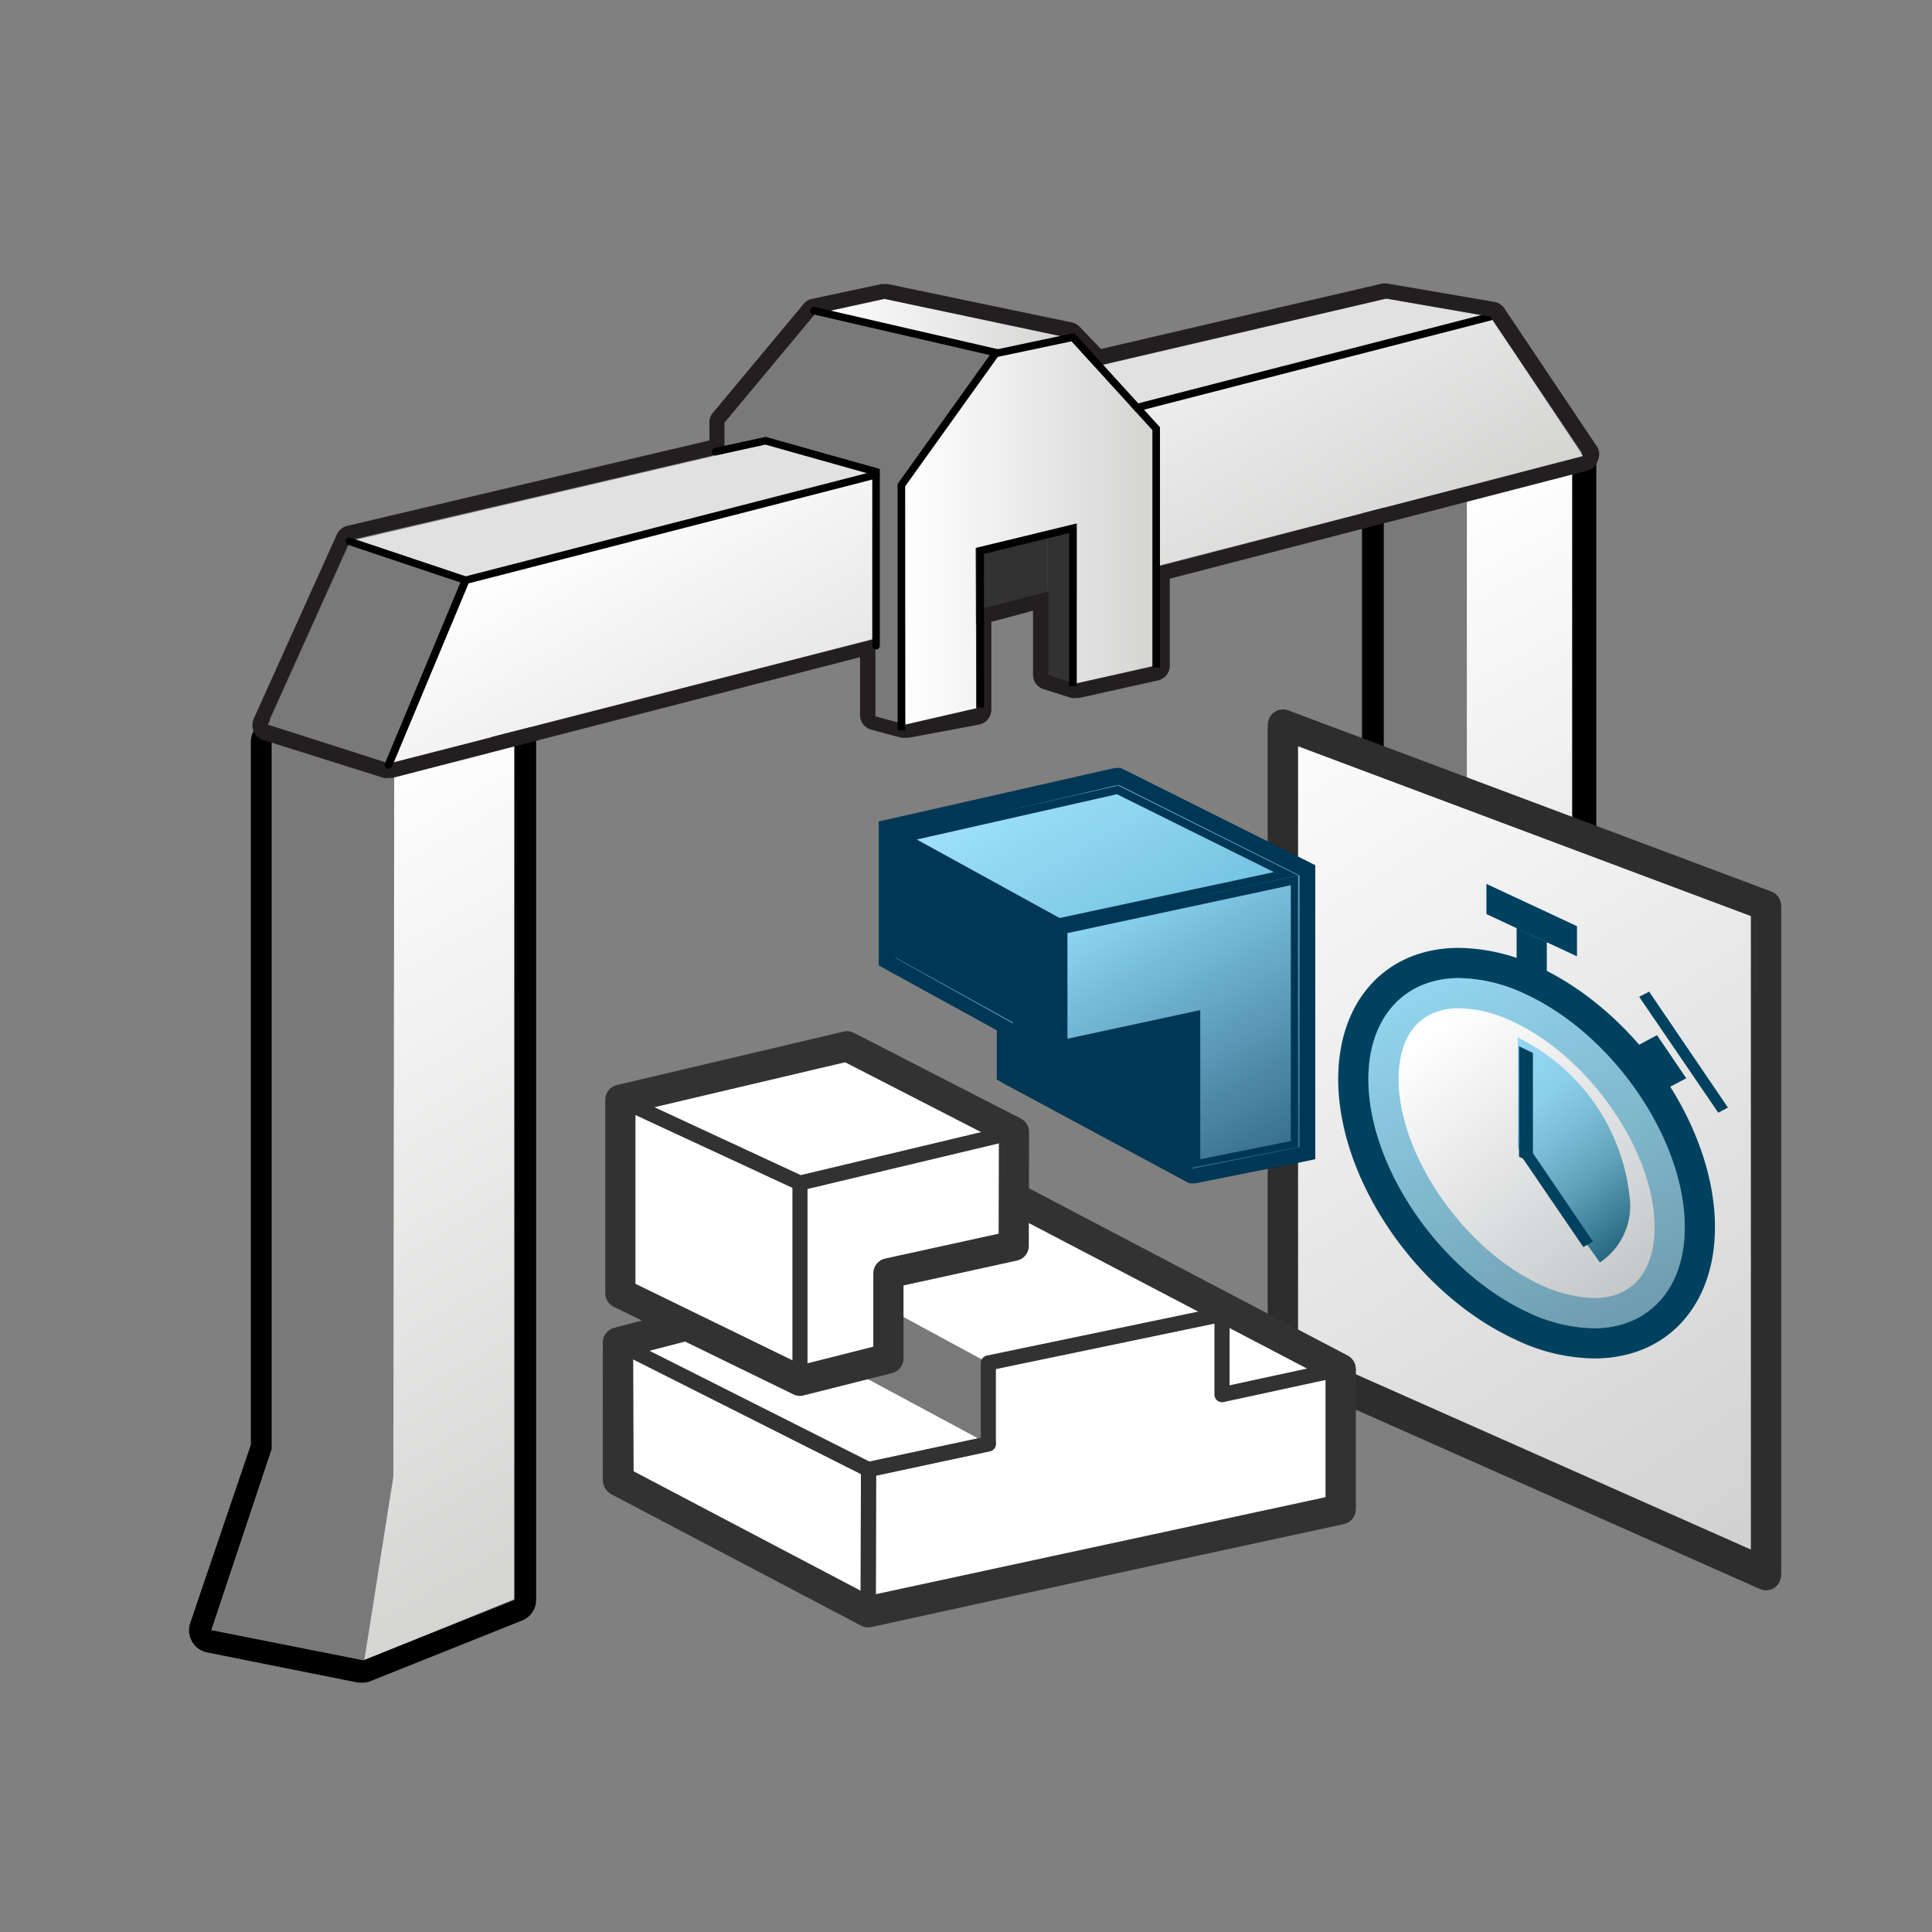 <svg id="_9075_copy" data-name="9075 copy" xmlns="http://www.w3.org/2000/svg" xmlns:xlink="http://www.w3.org/1999/xlink" viewBox="0 0 64 64"><rect x="0" y="0" width="64" height="64" fill="#808080" stroke="none"/><defs><style>.cls-1{fill:#797979;}.cls-2{fill:url(#linear-gradient);}.cls-3{fill:url(#linear-gradient-2);}.cls-4{fill:url(#New_Gradient_Swatch_1);}.cls-5{fill:url(#linear-gradient-3);}.cls-6{fill:#e1e1e1;}.cls-13,.cls-28,.cls-7{fill:none;}.cls-13,.cls-7{stroke:#000;stroke-width:0.25px;}.cls-14,.cls-21,.cls-26,.cls-27,.cls-28,.cls-7{stroke-linecap:round;}.cls-13,.cls-7,.cls-8{stroke-miterlimit:10;}.cls-8,.cls-9{fill:#323232;}.cls-26,.cls-27,.cls-28,.cls-8{stroke:#323232;}.cls-10{fill:url(#linear-gradient-4);}.cls-11{fill:url(#linear-gradient-5);}.cls-12{fill:#231f20;}.cls-14,.cls-21{stroke:#2d2d2d;}.cls-14,.cls-21,.cls-26,.cls-27,.cls-28{stroke-linejoin:round;}.cls-14{fill:url(#linear-gradient-6);}.cls-15{opacity:0.9;}.cls-16{fill:url(#linear-gradient-7);}.cls-17,.cls-20{fill:#343434;}.cls-18{fill:url(#linear-gradient-8);}.cls-19{fill:url(#linear-gradient-9);}.cls-20{opacity:0.7;}.cls-21{fill:url(#linear-gradient-10);}.cls-22{fill:url(#linear-gradient-11);}.cls-23{fill:url(#linear-gradient-12);}.cls-24{fill:#00415f;}.cls-25{fill:url(#linear-gradient-13);}.cls-26,.cls-27{fill:#fff;}.cls-27{stroke-width:0.5px;}.cls-29{fill:url(#linear-gradient-14);}.cls-30{fill:#003755;}.cls-31{fill:url(#linear-gradient-15);}.cls-32{fill:url(#linear-gradient-16);}</style><linearGradient id="linear-gradient" x1="7.81" y1="27.61" x2="21.1" y2="50.63" gradientUnits="userSpaceOnUse"><stop offset="0" stop-color="#fff"/><stop offset="1" stop-color="#d4d5d3"/></linearGradient><linearGradient id="linear-gradient-2" x1="44.81" y1="18.26" x2="57.64" y2="40.49" xlink:href="#linear-gradient"/><linearGradient id="New_Gradient_Swatch_1" x1="8.86" y1="16.96" x2="47.99" y2="16.96" gradientUnits="userSpaceOnUse"><stop offset="0" stop-color="#464646"/><stop offset="0.99" stop-color="#141414"/></linearGradient><linearGradient id="linear-gradient-3" x1="27.94" y1="12.02" x2="35.42" y2="24.96" xlink:href="#linear-gradient"/><linearGradient id="linear-gradient-4" x1="26.98" y1="10.83" x2="35.4" y2="10.83" xlink:href="#linear-gradient"/><linearGradient id="linear-gradient-5" x1="29.98" y1="17.6" x2="38.19" y2="17.6" xlink:href="#linear-gradient"/><linearGradient id="linear-gradient-6" x1="41.09" y1="22.96" x2="65.91" y2="61.51" gradientUnits="userSpaceOnUse"><stop offset="0" stop-color="#fff"/><stop offset="1" stop-color="#bfbfbf"/></linearGradient><linearGradient id="linear-gradient-7" x1="46.9" y1="227.25" x2="56.16" y2="236.07" gradientTransform="matrix(1, 0.4, 0, 1, 0, -218.59)" gradientUnits="userSpaceOnUse"><stop offset="0" stop-color="#f0f0f0"/><stop offset="1" stop-color="#b3b3b3"/></linearGradient><linearGradient id="linear-gradient-8" x1="41.35" y1="236.78" x2="50.62" y2="245.6" xlink:href="#linear-gradient-7"/><linearGradient id="linear-gradient-9" x1="47.11" y1="234.64" x2="56.37" y2="243.46" xlink:href="#linear-gradient-7"/><linearGradient id="linear-gradient-10" x1="41.09" y1="22.89" x2="65.91" y2="61.43" xlink:href="#linear-gradient-6"/><linearGradient id="linear-gradient-11" x1="47.29" y1="291.86" x2="55.03" y2="298.1" gradientTransform="matrix(1, 0.47, 0, 1, 0, -279.86)" gradientUnits="userSpaceOnUse"><stop offset="0" stop-color="#fff"/><stop offset="1" stop-color="#bbbdbf"/></linearGradient><linearGradient id="linear-gradient-12" x1="47.96" y1="32.25" x2="53.14" y2="44.15" gradientUnits="userSpaceOnUse"><stop offset="0" stop-color="#92d5ee"/><stop offset="1" stop-color="#6f9cae"/></linearGradient><linearGradient id="linear-gradient-13" x1="50.08" y1="292.07" x2="54.51" y2="295.64" gradientTransform="matrix(1, 0.47, 0, 1, 0, -279.86)" gradientUnits="userSpaceOnUse"><stop offset="0" stop-color="#92d5ee"/><stop offset="0.15" stop-color="#8ccfe8"/><stop offset="0.34" stop-color="#7cbed7"/><stop offset="0.57" stop-color="#60a3bb"/><stop offset="0.81" stop-color="#3b7c95"/><stop offset="1" stop-color="#185971"/></linearGradient><linearGradient id="linear-gradient-14" x1="33.35" y1="25.2" x2="41.49" y2="39.28" gradientUnits="userSpaceOnUse"><stop offset="0" stop-color="#8cd7f5"/><stop offset="1" stop-color="#376e8c"/></linearGradient><linearGradient id="linear-gradient-15" x1="34.49" y1="25.18" x2="38.15" y2="31.53" gradientUnits="userSpaceOnUse"><stop offset="0" stop-color="#a0e1fa"/><stop offset="1" stop-color="#73c3e1"/></linearGradient><linearGradient id="linear-gradient-16" x1="37.63" y1="29.4" x2="42.63" y2="38.06" xlink:href="#linear-gradient-14"/></defs><title>29159_A33AAe__R21XArtboard 1</title><g id="version2_64_copy" data-name="version2  64 copy"><g id="Layer_42_copy_6" data-name="Layer 42 copy 6"><g id="p1_copy_4" data-name="p1 copy 4"><polygon class="cls-1" points="13.03 48.92 9.05 47.98 9.05 23.58 13.06 24.57 13.03 48.92"/><polygon class="cls-1" points="12.07 54.99 7.03 53.98 9.05 47.98 13.03 48.92 12.07 54.99"/><polygon class="cls-2" points="17.04 23.6 17.04 52.97 12.07 54.99 13.03 48.92 13.06 24.57 17.04 23.6"/><path d="M13.14,23.75l3.9.85V53l-5,2L7,54l2-6V24.58l4.09-.83m0-.75L13,23l-4.08.83a.76.76,0,0,0-.61.73V47.86l-2,5.88a.75.75,0,0,0,.56,1l5,1,.15,0a.71.71,0,0,0,.28-.06l5-2a.74.74,0,0,0,.46-.69V24.6a.75.75,0,0,0-.59-.73L13.3,23l-.16,0Z"/></g><g id="p2_copy_4" data-name="p2 copy 4"><polygon class="cls-3" points="48.59 16.08 48.59 39.42 49.59 43.6 54 42.6 52.83 38.44 52.84 15.11 48.59 16.08"/><polygon class="cls-1" points="49.59 43.6 46.07 42.66 45.07 38.48 48.59 39.42 49.59 43.6"/><polygon class="cls-1" points="48.59 39.42 45.07 38.48 45.07 14.93 48.59 15.88 48.59 39.42"/><path d="M48.52,15l3.56.7V38.55l0,.09,1,3.4-3.45.79-2.91-.78-.88-3.68V15.73l2.7-.7m0-.76-3.42.87V38.46l1,4.2,3.52.94,4.41-1-1.17-4.16V15.11l-4.34-.84Z"/></g><g id="Layer_47_copy_4" data-name="Layer 47 copy 4"><polygon class="cls-4" points="45.92 9.89 47.99 13.54 8.86 24.03 11.61 17.92 45.92 9.89"/><polygon class="cls-5" points="49.37 10.49 52.45 15.12 12.89 25.29 15.48 19.21 49.37 10.49"/><polygon class="cls-6" points="49.37 10.49 15.49 19.22 11.61 17.92 45.92 9.89 49.37 10.49"/><polygon class="cls-1" points="12.89 25.29 15.49 19.22 11.61 17.92 8.86 24.03 12.89 25.29"/><polyline class="cls-7" points="12.89 25.29 15.43 19.22 49.37 10.49"/></g><polygon class="cls-8" points="35.5 19.33 30.5 20.62 30.5 17.83 35.5 16.75 35.5 19.33"/><polygon class="cls-1" points="35.67 22.64 34.71 22.35 34.71 17.07 35.67 17.35 35.67 22.64"/><polygon class="cls-9" points="34.71 17.07 34.71 22.35 35.67 22.64 35.67 17.35 34.71 17.07 34.71 17.07"/><polygon class="cls-10" points="33.01 11.76 26.98 10.41 29.3 9.9 35.4 11.19 33.01 11.76"/><polygon class="cls-1" points="26.98 10.41 23.98 13.94 23.98 14.97 25.33 14.64 29 15.7 29 23.75 29.99 24.02 29.98 16.01 33.01 11.76 26.98 10.41"/><polygon class="cls-11" points="35.4 11.19 38.19 14.26 38.19 22.06 35.67 22.64 35.67 17.35 32.32 18.15 32.34 23.48 29.99 24.02 29.98 16.01 33.01 11.76 35.4 11.19"/><path class="cls-12" d="M45.92,9.89l3.45.6,3.1,4.61L38.26,18.79v3.27l-2.61.58-.92-.29V19.59l-2.38.62v3.25L30,24l-1-.27V21.16L12.89,25.29,8.86,24l2.75-6.11L24,15V14l3-3.6,2.3-.5,6.1,1.29.91.94,9.61-2.24m0-.5-.12,0-9.33,2.17-.71-.74a.51.51,0,0,0-.26-.14L29.41,9.41H29.3l-.1,0-2.3.49a.46.46,0,0,0-.28.17l-3,3.6a.47.47,0,0,0-.12.32v.6l-12,2.83a.51.51,0,0,0-.34.28L8.4,23.82a.58.58,0,0,0,0,.41.54.54,0,0,0,.31.28l4,1.26a.39.39,0,0,0,.15,0H13l15.49-4v1.92a.5.5,0,0,0,.37.48l1,.27.13,0h.11L32.45,24a.51.51,0,0,0,.39-.49V20.6l1.38-.37v2.12a.5.5,0,0,0,.35.48l.92.29a.39.39,0,0,0,.15,0h.11l2.61-.58a.5.5,0,0,0,.39-.49V19.17l13.83-3.58a.48.48,0,0,0,.34-.31.5.5,0,0,0,0-.46l-3.09-4.61a.52.52,0,0,0-.33-.21L46,9.4Z"/><g id="Layer_54_copy_3" data-name="Layer 54 copy 3"><polyline class="cls-13" points="32.47 23.44 32.47 18.25 35.54 17.5 35.54 22.73"/><polyline class="cls-13" points="29.86 24.19 29.86 16.07 32.98 11.71 35.54 11.17 38.3 14.2 38.3 22.11"/><polyline class="cls-7" points="23.71 14.96 25.36 14.6 29.02 15.63 29.02 21.39"/><polyline class="cls-7" points="12.87 25.34 15.42 19.22 11.57 17.93"/><line class="cls-7" x1="33.03" y1="11.69" x2="26.96" y2="10.29"/></g></g><g id="Layer_66_copy_2" data-name="Layer 66 copy 2"><polygon class="cls-14" points="42.5 45.08 58.5 52.18 58.5 30.07 42.5 24.07 42.5 45.08"/><g class="cls-15"><polygon class="cls-16" points="48.5 33.14 48.5 30.22 52.5 31.84 52.5 34.76 48.5 33.14"/><path class="cls-17" d="M49,31l3,1.21V34l-3-1.21V31m-1-1.48v4l5,2v-4l-5-2Z"/><polygon class="cls-18" points="44.5 42.53 44.5 39.6 48.5 41.22 48.5 44.14 44.5 42.53"/><path class="cls-17" d="M45,40.35l3,1.21V43.4l-3-1.21V40.35m-1-1.49v4l5,2v-4l-5-2Z"/><polygon class="cls-19" points="52.5 45.76 52.5 42.84 56.5 44.45 56.5 47.37 52.5 45.76"/><path class="cls-17" d="M53,43.58l3,1.21v1.84l-3-1.21V43.58M52,42.1v4l5,2v-4l-5-2Z"/><polygon class="cls-20" points="54 40.9 51 39.69 51 37.69 53 38.5 53 37.5 52 37.1 52 36.1 51 35.69 51 33.69 50 33.29 50 35.29 49 34.88 49 35.88 48 35.48 48 36.48 50 37.29 50 39.29 47 38.08 46 37.67 46 39.67 47 40.08 47 39.08 54 41.9 54 42.9 55 43.31 55 41.31 54 40.9"/></g><g id="Layer_67_copy_2" data-name="Layer 67 copy 2"><polygon class="cls-21" points="42.5 45 58.5 52.1 58.5 30 42.5 24 42.5 45"/><path class="cls-22" d="M55.81,40.65c0-2.9-2.36-6.36-5.26-7.71s-5.26-.1-5.26,2.81,2.36,6.35,5.26,7.71S55.81,43.55,55.81,40.65Z"/><path class="cls-23" d="M48.33,33.4a4.33,4.33,0,0,1,1.8.45c2.53,1.18,4.68,4.3,4.68,6.8,0,1.49-.75,2.35-2,2.35a4.49,4.49,0,0,1-1.8-.45c-2.53-1.18-4.68-4.3-4.68-6.8,0-1.5.75-2.35,2-2.35m0-1c-1.79,0-3,1.24-3,3.35,0,2.9,2.36,6.35,5.26,7.71a5.29,5.29,0,0,0,2.22.54c1.79,0,3-1.24,3-3.35,0-2.9-2.36-6.36-5.26-7.71a5.29,5.29,0,0,0-2.22-.54Z"/><path class="cls-24" d="M48.33,32.4a5.29,5.29,0,0,1,2.22.54c2.9,1.35,5.26,4.81,5.26,7.71,0,2.11-1.25,3.35-3,3.35a5.29,5.29,0,0,1-2.22-.54c-2.9-1.36-5.26-4.81-5.26-7.71,0-2.11,1.25-3.35,3-3.35m0-1c-2.41,0-4,1.74-4,4.35,0,3.3,2.57,7.09,5.84,8.61a6.19,6.19,0,0,0,2.64.64c2.41,0,4-1.75,4-4.35,0-3.31-2.57-7.09-5.84-8.62a6.29,6.29,0,0,0-2.64-.63Z"/><path class="cls-25" d="M50.32,34.39A6.68,6.68,0,0,1,54,39.82a2.26,2.26,0,0,1-1,2l-2.72-3.78v-3.7"/><polygon class="cls-24" points="50.78 34.88 50.32 34.66 50.32 38.32 50.78 38.53 50.78 34.88"/><polygon class="cls-24" points="50.65 38.01 50.32 38.19 52.45 41.31 52.77 41.13 50.65 38.01"/><polygon class="cls-24" points="52.24 31.68 49.24 30.28 49.24 29.28 52.24 30.68 52.24 31.68"/><polygon class="cls-24" points="51.24 32.21 50.24 31.74 50.24 30.74 51.24 31.21 51.24 32.21"/><polygon class="cls-24" points="56.92 36.86 54.3 33.02 54.63 32.85 57.24 36.69 56.92 36.86"/><polygon class="cls-24" points="55.21 36.06 54.24 34.64 54.89 34.29 55.86 35.72 55.21 36.06"/></g></g><g id="Layer_68_copy_2" data-name="Layer 68 copy 2"><polygon class="cls-26" points="44.41 45.35 32.32 39.03 24.57 40.72 24.57 43.44 20.47 44.5 20.49 49.06 28.76 53.41 44.41 49.98 44.41 45.35"/><polygon class="cls-1" points="32.74 47.83 24.57 43.44 24.57 40.72 32.74 45.15 32.74 47.83"/><polygon class="cls-27" points="40.48 43.54 40.48 46.2 44.41 45.35 44.41 49.98 28.76 53.41 28.77 48.68 32.74 47.83 32.74 45.15 40.48 43.54"/><polygon class="cls-27" points="32.74 47.83 28.77 48.68 28.76 53.41 28.77 48.68 20.47 44.5 28.77 48.68 32.74 47.83"/><path class="cls-28" d="M32.32,39l-7.75,1.69v2.71h0l-4.1,1.07,0,4.56,8.27,4.35L44.41,50V45.35Z"/></g><g id="Layer_11_copy" data-name="Layer 11 copy"><polygon class="cls-26" points="28.06 34.66 20.55 36.43 20.55 42.84 26.5 45.74 29.43 45 29.43 42.18 33.58 41.27 33.59 37.5 28.06 34.66"/><polygon class="cls-27" points="33.59 37.5 26.5 39.19 26.5 45.24 26.5 39.19 20.55 36.43 26.5 39.19 33.59 37.5"/></g><g id="ok"><polygon class="cls-29" points="33.28 35.7 33.28 34.07 29.37 31.89 29.37 27.49 37.08 25.75 43.3 28.83 43.3 38.23 39.44 39.01 33.28 35.7"/><path class="cls-30" d="M37.05,26l6,3v9l-3.55.71-5.93-3.2V33.91l-3.91-2.18v-4L37.05,26m.07-.56-.19,0-7.41,1.68-.41.09v4.77l.27.15,3.64,2v1.63l.28.16,5.93,3.19.17.09.19,0,3.55-.71.43-.09V28.66l-.3-.15-6-3-.17-.08Z"/><polygon class="cls-30" points="33.69 35.45 33.69 31.01 39.35 33.87 39.35 38.5 33.69 35.45"/><path class="cls-30" d="M33.82,31.23,39.22,34v4.33l-5.4-2.91V31.23m-.27-.44v4.74l5.93,3.2V33.79l-5.93-3Z"/><polygon class="cls-30" points="29.77 31.65 29.77 27.93 34.94 30.77 34.95 34.52 29.77 31.65"/><path class="cls-30" d="M29.91,28.16l4.9,2.69v3.44l-4.9-2.72V28.16m-.27-.45v4l5.44,3V30.69l-5.44-3Z"/><polygon class="cls-31" points="30.02 27.76 37.08 26.16 42.63 28.94 35.1 30.55 30.02 27.76"/><path class="cls-30" d="M37,26.31l5.2,2.58-7.1,1.52-4.73-2.6L37,26.31m0-.28-7.41,1.68,5.44,3L43,29l-6-3Z"/><polygon class="cls-32" points="39.62 33.62 35.21 34.58 35.21 30.8 42.9 29.16 42.9 37.91 39.62 38.56 39.62 33.62"/><path class="cls-30" d="M42.76,29.32V37.8l-3,.6V33.46l-.32.07-4.08.88v-3.5l7.42-1.59M43,29l-8,1.7v4.06l4.4-1v4.94L43,38V29Z"/></g></g></svg>